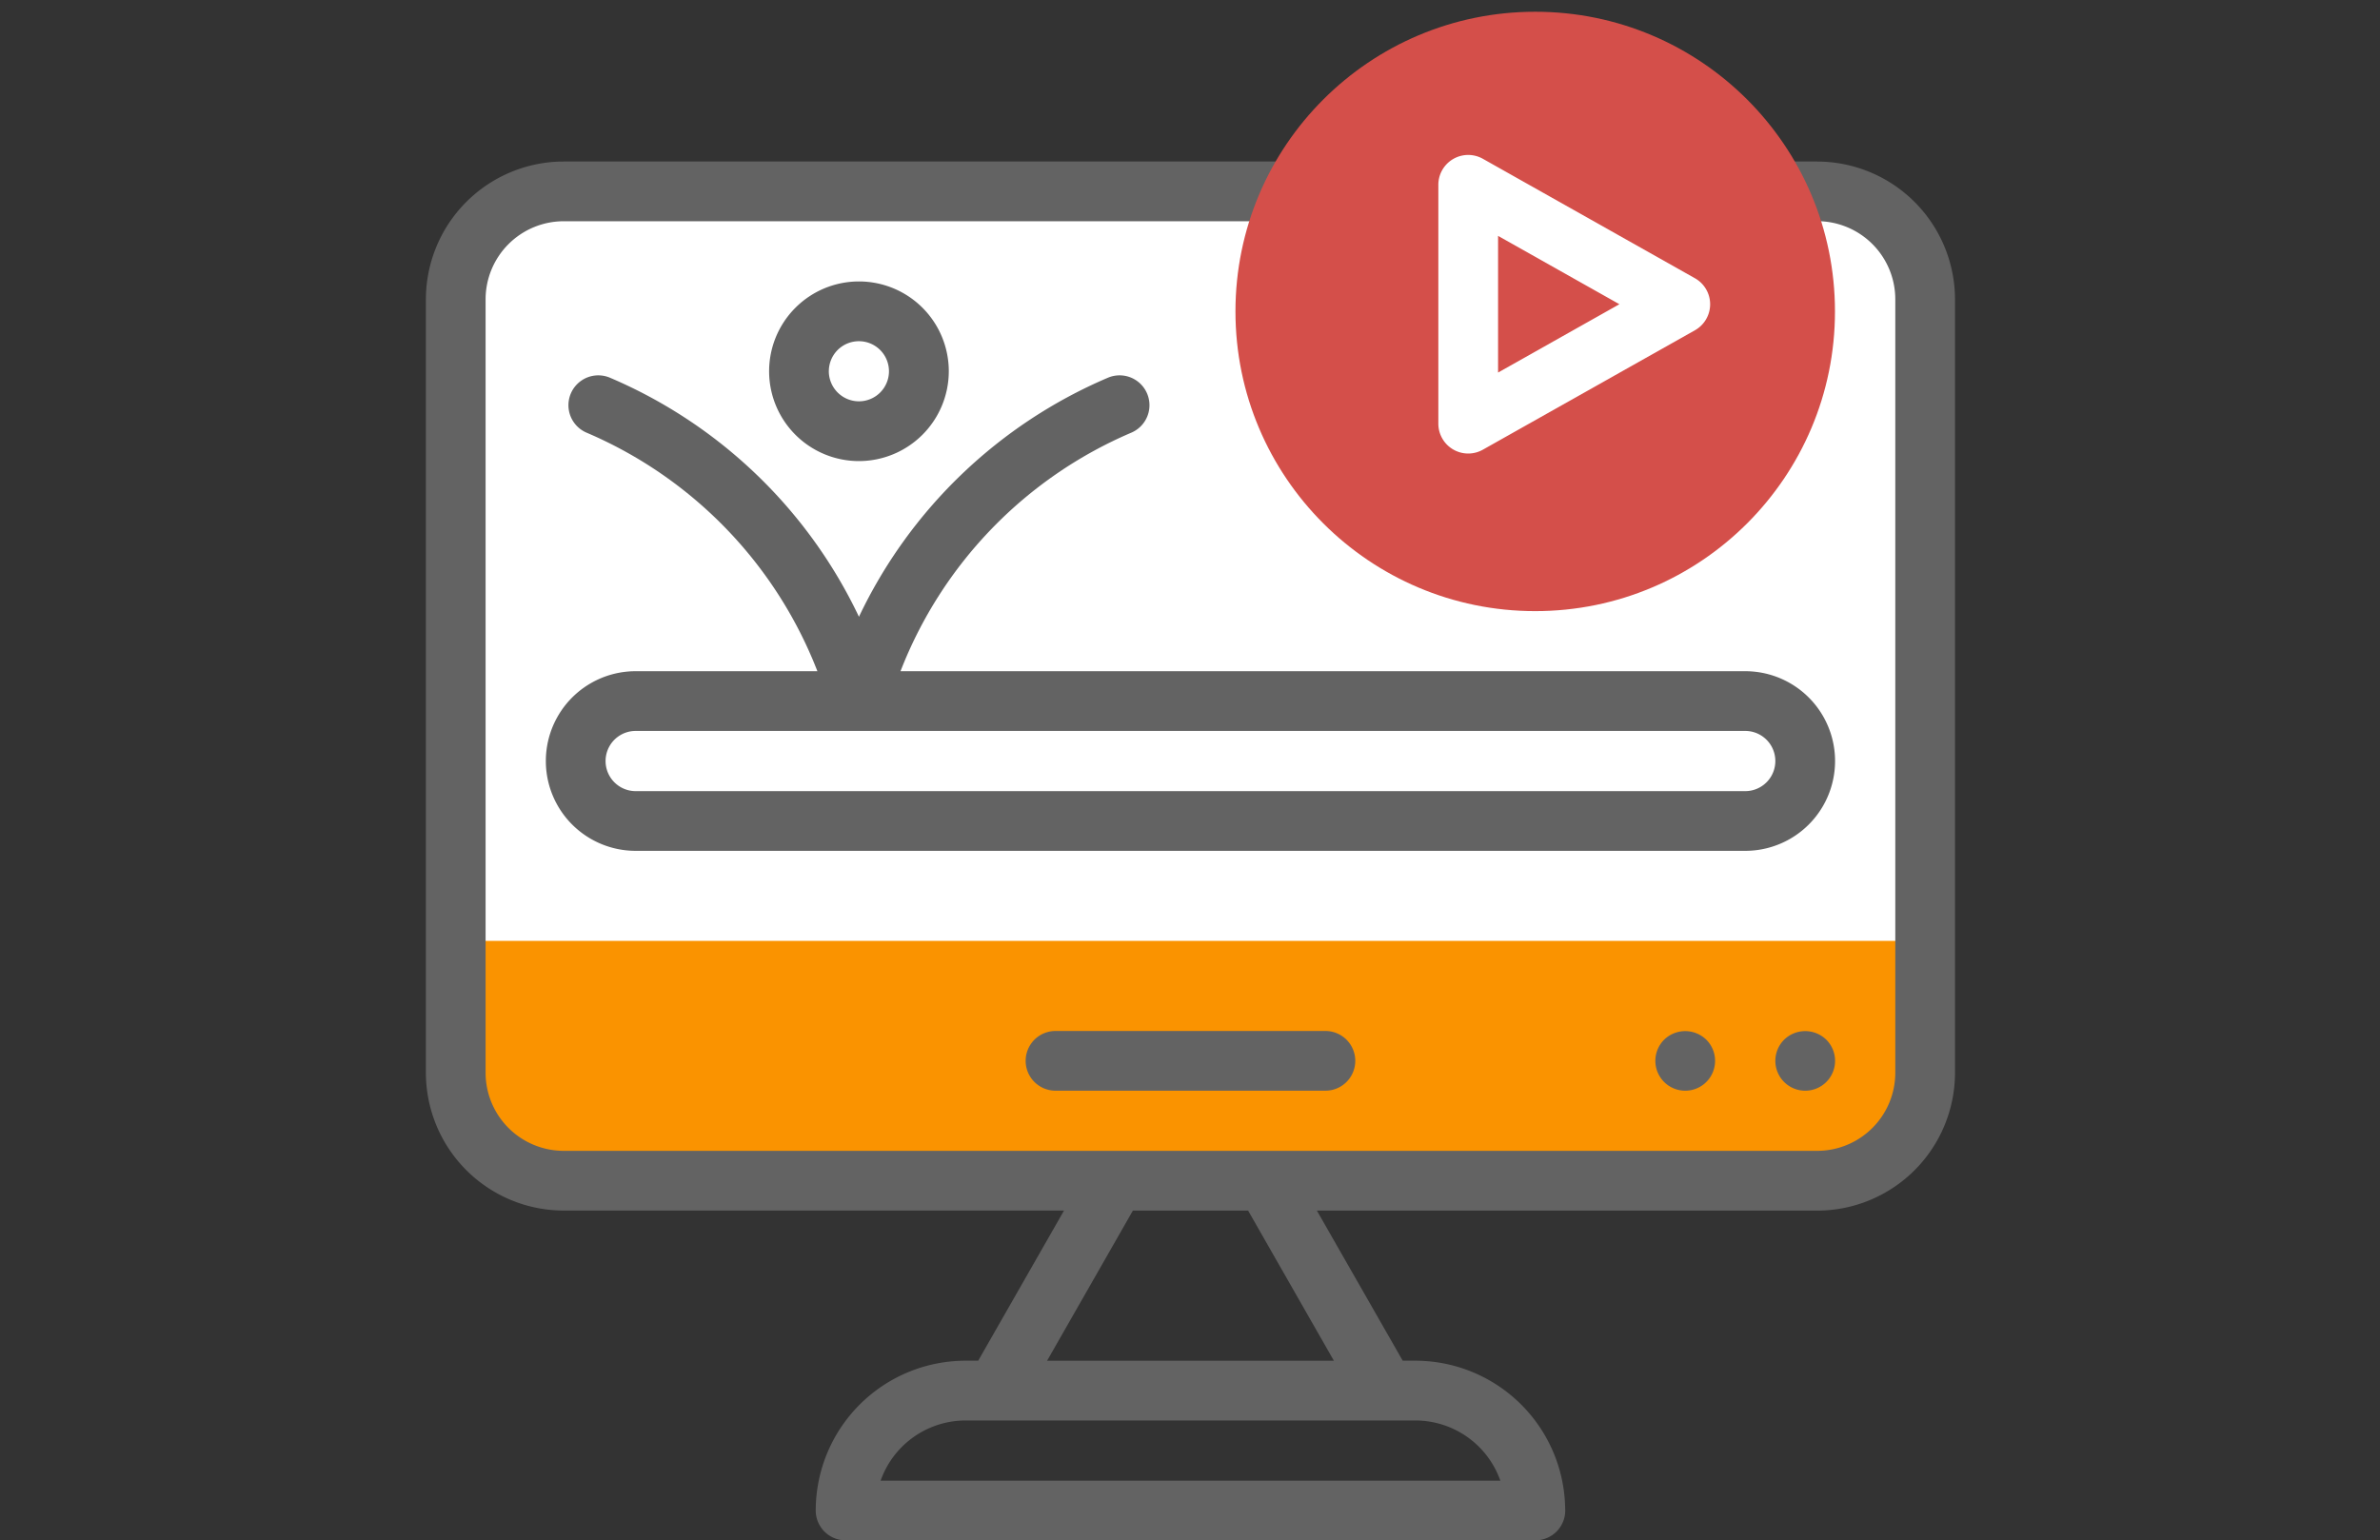<svg xmlns="http://www.w3.org/2000/svg" width="190" height="123.001" viewBox="0 0 190 123.001">
  <rect x="0" y="0" width="190" height="123.001" fill="#333333" stroke="none"/>
  <g id="Grupo_68323" data-name="Grupo 68323" transform="translate(-285 -406)">
    <g id="Rectángulo_10019" data-name="Rectángulo 10019" transform="translate(322 422)" fill="#fff" stroke="#707070" stroke-width="1">
      <rect width="116" height="77" rx="8" stroke="none"/>
      <rect x="0.5" y="0.5" width="115" height="76" rx="7.5" fill="none"/>
    </g>
    <g id="Grupo_68322" data-name="Grupo 68322" transform="translate(0 3)">
      <g id="XMLID_47_" transform="translate(319 434.521)">
        <g id="XMLID_1127_" transform="translate(0 -30.583)">
          <path id="XMLID_1148_" d="M118.686,330.373H18.619A8.619,8.619,0,0,1,10,321.754V311.22H127.305v10.534A8.619,8.619,0,0,1,118.686,330.373Z" transform="translate(-7.616 -237.028)" fill="#fa9300"/>
          <g id="XMLID_1128_" transform="translate(0 0)">
            <path id="XMLID_1145_" d="M129.262,97.539a7.172,7.172,0,1,0-7.172,7.172,7.18,7.18,0,0,0,7.172-7.172Zm-9.576,0a2.4,2.4,0,1,1,2.4,2.4A2.406,2.406,0,0,1,119.685,97.539Z" transform="translate(-87.518 -68.832)" fill="#636363"/>
            <path id="XMLID_1141_" d="M111.071,50.2h-3.2a2.384,2.384,0,0,0,0,4.768h3.2a6.241,6.241,0,0,1,6.234,6.234v61.765a6.241,6.241,0,0,1-6.234,6.234H11a6.241,6.241,0,0,1-6.234-6.234V61.207A6.241,6.241,0,0,1,11,54.973h58.26a2.384,2.384,0,1,0,0-4.769H11a11.015,11.015,0,0,0-11,11v61.765a11.015,11.015,0,0,0,11,11H50.943l-6.851,11.989H43.081a11.973,11.973,0,0,0-11.96,11.96,2.384,2.384,0,0,0,2.384,2.384H88.572a2.385,2.385,0,0,0,2.378-2.554,11.974,11.974,0,0,0-11.959-11.79h-1.01L71.13,133.974h39.941a11.015,11.015,0,0,0,11-11V61.207a11.015,11.015,0,0,0-11-11ZM85.777,155.539H36.3a7.2,7.2,0,0,1,6.785-4.807h35.91A7.2,7.2,0,0,1,85.777,155.539Zm-13.288-9.576h-22.9l6.851-11.989h9.2Z" transform="translate(0 -38.245)" fill="#636363"/>
            <circle id="XMLID_1138_" cx="23.93" cy="23.93" r="23.93" transform="translate(64.629 0)" fill="#d44f4a"/>
            <g id="Grupo_68321" data-name="Grupo 68321" transform="translate(9.576 11.434)">
              <path id="XMLID_1135_" d="M341.384,71.842a2.384,2.384,0,0,0,1.17-.307L359.483,62a2.384,2.384,0,0,0,0-4.155l-16.928-9.537A2.384,2.384,0,0,0,339,50.384V69.458A2.385,2.385,0,0,0,341.384,71.842Zm2.384-17.379,9.686,5.457-9.686,5.457Z" transform="translate(-267.75 -48)" fill="#fff"/>
              <path id="XMLID_1134_" d="M203.2,341.388a2.384,2.384,0,1,0,0,4.768h21.546a2.384,2.384,0,1,0,0-4.768Z" transform="translate(-162.512 -271.437)" fill="#636363"/>
              <path id="XMLID_1133_" d="M452.569,342.121a2.384,2.384,0,1,0,3.371,0,2.407,2.407,0,0,0-3.371,0C452.123,342.565,453.013,341.678,452.569,342.121Z" transform="translate(-353.717 -271.471)" fill="#636363"/>
              <path id="XMLID_1132_" d="M412.4,342.121a2.384,2.384,0,1,0,3.371,0,2.409,2.409,0,0,0-3.371,0Z" transform="translate(-323.127 -271.471)" fill="#636363"/>
              <path id="XMLID_1129_" d="M135.913,145.437H68.477a34.115,34.115,0,0,1,18.429-19.048,2.384,2.384,0,0,0-1.878-4.383A38.864,38.864,0,0,0,65.159,141.09,38.866,38.866,0,0,0,45.29,122.006a2.384,2.384,0,0,0-1.878,4.383,34.116,34.116,0,0,1,18.429,19.048H47.335a7.172,7.172,0,0,0,0,14.344h88.577a7.172,7.172,0,1,0,0-14.344Zm0,9.576H47.335a2.4,2.4,0,1,1,0-4.807c29.164,0,35.758,0,88.577,0a2.4,2.4,0,1,1,0,4.807Z" transform="translate(-40.163 -104.214)" fill="#636363"/>
            </g>
          </g>
        </g>
      </g>
      <rect id="Rectángulo_10018" data-name="Rectángulo 10018" width="190" height="123" transform="translate(285 403)" fill="none"/>
    </g>
  </g>
</svg>
